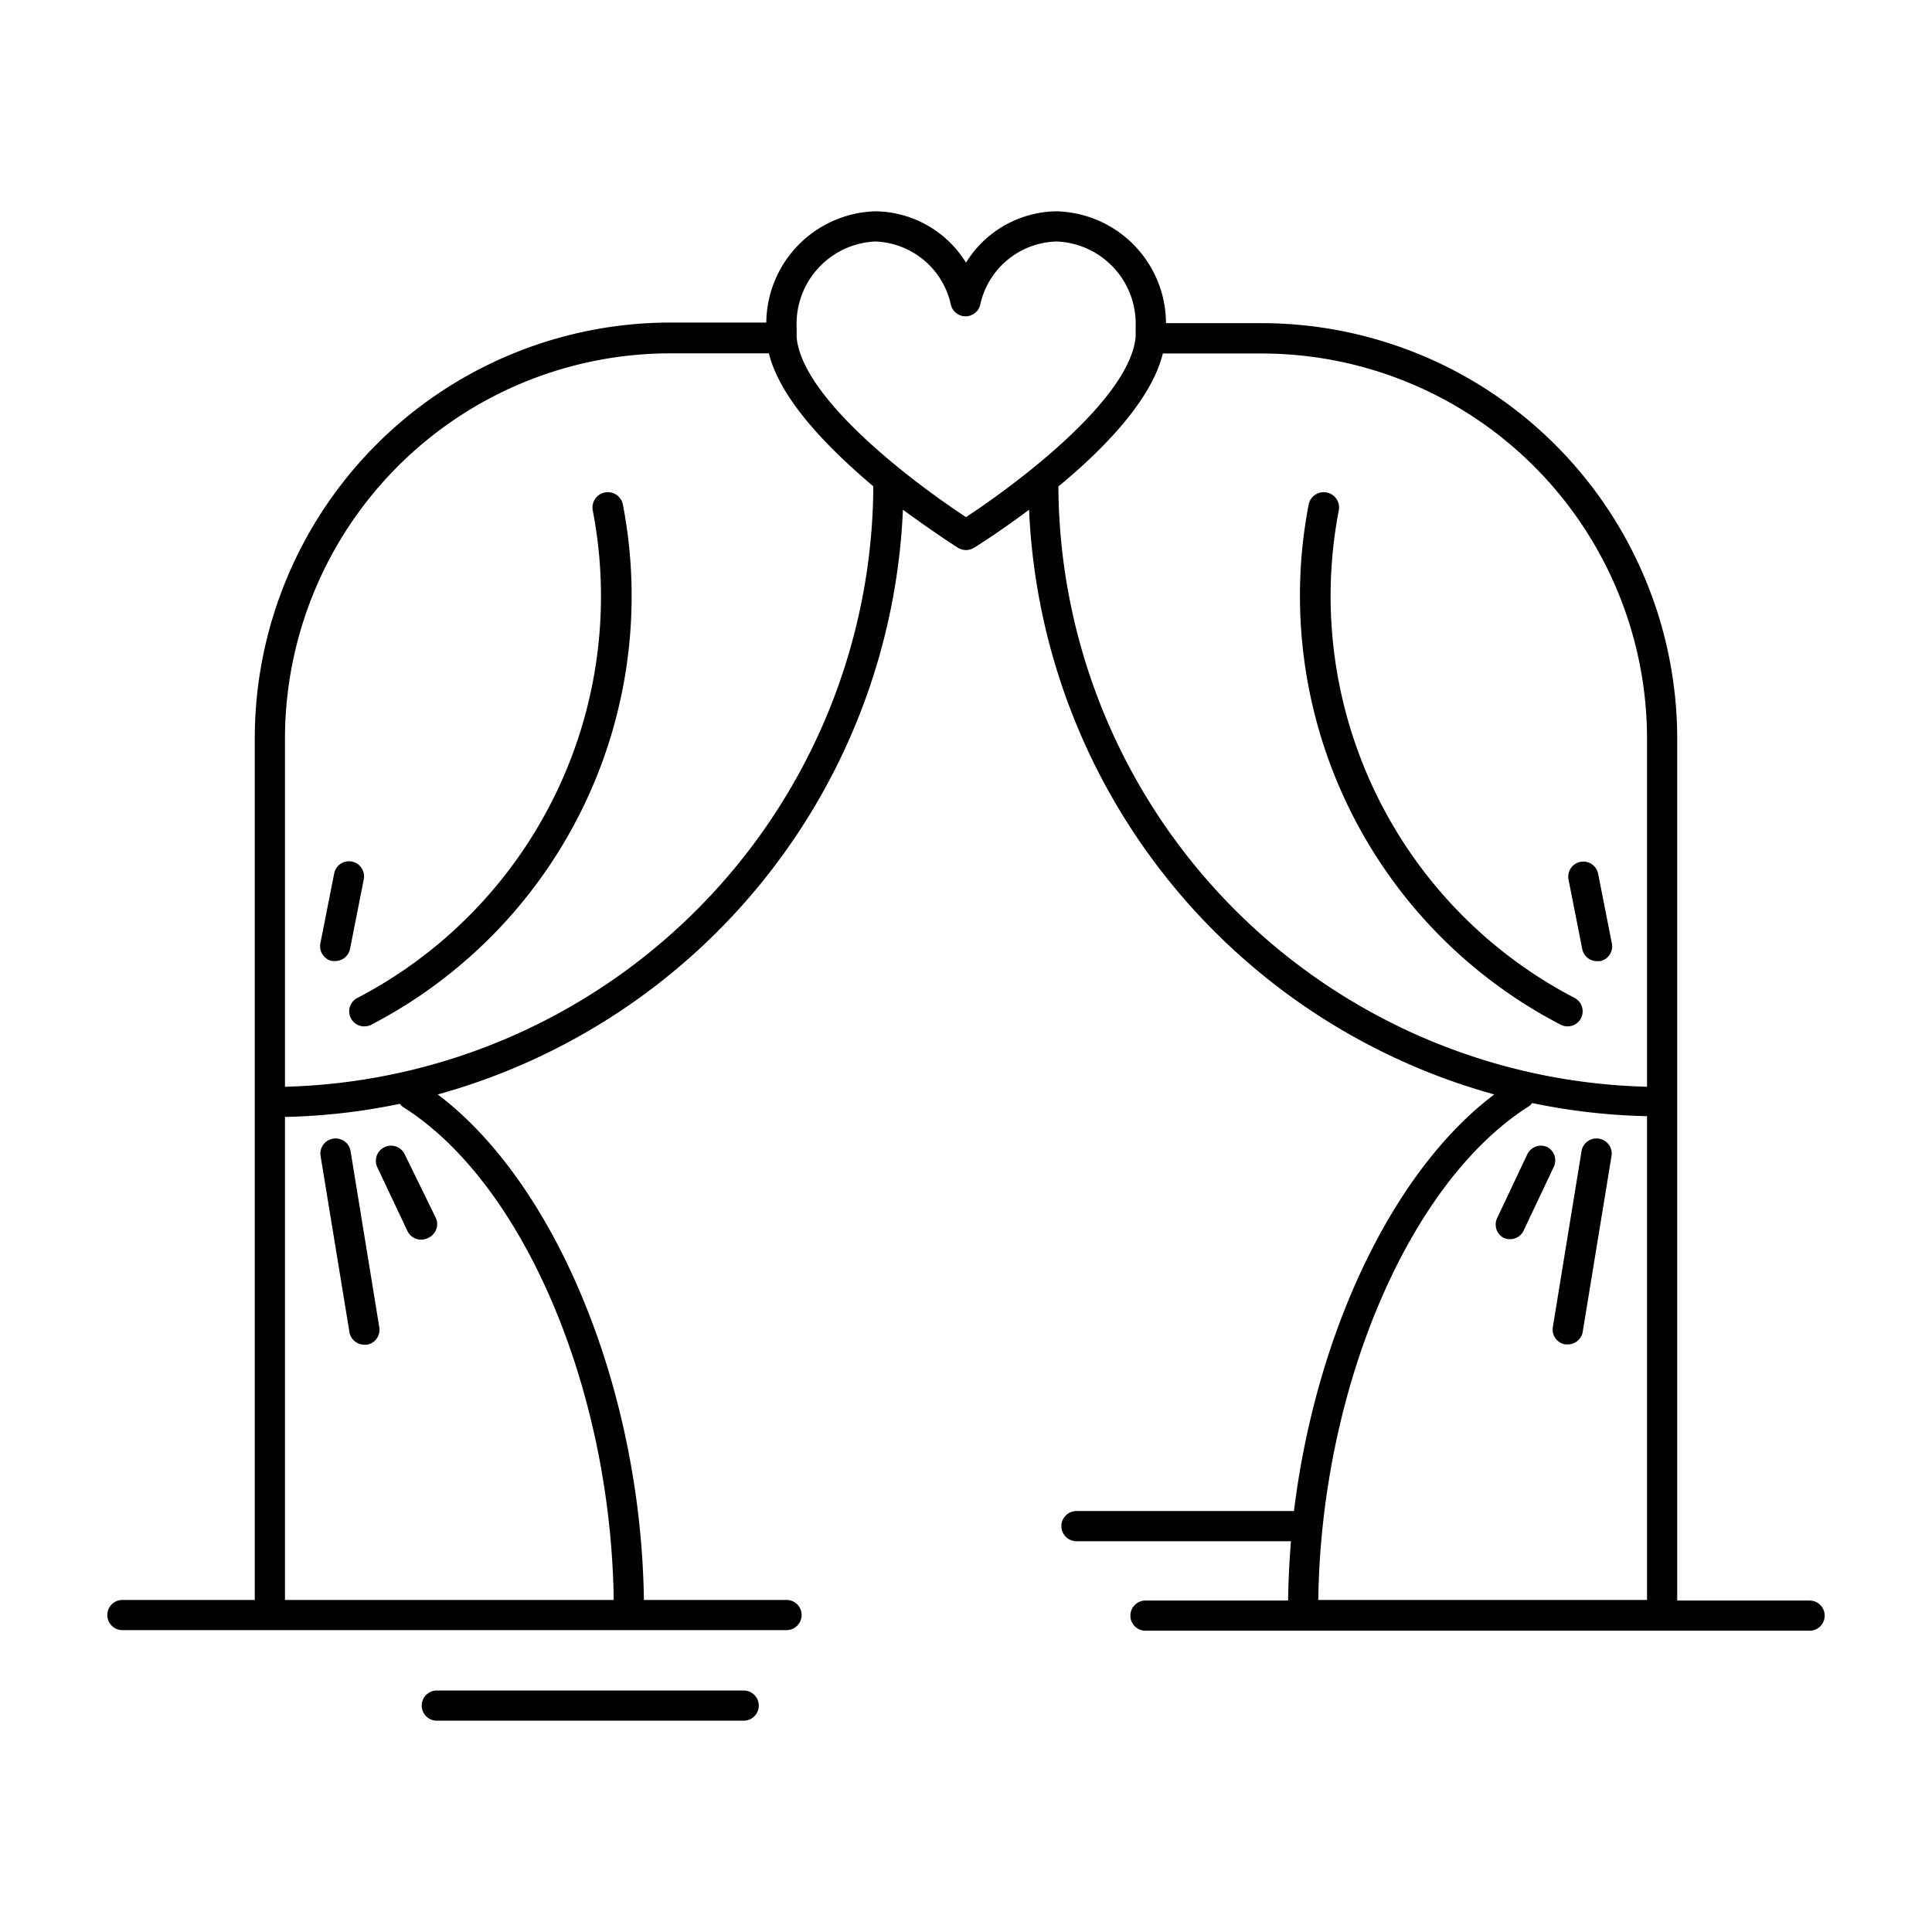 <?xml version="1.0" ?><svg data-name="Layer 1" id="Layer_1" viewBox="0 0 128 128" xmlns="http://www.w3.org/2000/svg"><title/><path d="M103.4,67.89a1,1,0,0,0,.46.11,1,1,0,0,0,.47-1.88A30,30,0,0,1,88.7,33.81a1,1,0,1,0-2-.37A32,32,0,0,0,103.4,67.89Z"/><path d="M105.77,63.68H106a1,1,0,0,0,.79-1.18l-.91-4.61a1,1,0,0,0-1.17-.79,1,1,0,0,0-.79,1.18l.91,4.61A1,1,0,0,0,105.77,63.68Z"/><path d="M102.52,76a1,1,0,0,0-1.33.47l-2,4.23A1,1,0,0,0,99.6,82a1,1,0,0,0,.44.1,1,1,0,0,0,.9-.56l2-4.23A1,1,0,0,0,102.52,76Z"/><path d="M105.93,75.44a1,1,0,0,0-1.15.83l-1.9,11.65a1,1,0,0,0,.82,1.15l.16,0a1,1,0,0,0,1-.84l1.91-11.66A1,1,0,0,0,105.93,75.44Z"/><path d="M23.25,67.47a1,1,0,0,0,.89.53,1,1,0,0,0,.46-.11A32,32,0,0,0,41.27,33.44a1,1,0,0,0-2,.37A30,30,0,0,1,23.67,66.12,1,1,0,0,0,23.25,67.47Z"/><path d="M22,63.67h.19a1,1,0,0,0,1-.8l.91-4.61a1,1,0,0,0-.79-1.18,1,1,0,0,0-1.17.79l-.91,4.61A1,1,0,0,0,22,63.67Z"/><path d="M26.81,76.47A1,1,0,0,0,25.48,76,1,1,0,0,0,25,77.34l2,4.23a1,1,0,0,0,.9.56A1.12,1.12,0,0,0,28.4,82a1,1,0,0,0,.46-1.34Z"/><path d="M22.07,75.44a1,1,0,0,0-.83,1.15l1.91,11.66a1,1,0,0,0,1,.84l.16,0a1,1,0,0,0,.82-1.15l-1.9-11.65A1,1,0,0,0,22.07,75.44Z"/><path d="M7.11,107a1,1,0,0,0,1,1h44a1,1,0,0,0,0-2H42.66C42.47,92.11,36.86,78.43,29,72.51A42.06,42.06,0,0,0,59.82,33.77c2,1.46,3.48,2.42,3.65,2.52a1,1,0,0,0,1.06,0c.17-.1,1.7-1.06,3.65-2.52A42.06,42.06,0,0,0,99,72.51c-6.74,5.07-11.83,15.85-13.27,27.6H71.32a1,1,0,0,0,0,2H85.53c-.11,1.31-.17,2.62-.19,3.93H75.89a1,1,0,0,0,0,2h44a1,1,0,0,0,0-2h-8.77V48.93A27.55,27.55,0,0,0,83.61,21.41H77.25A7.44,7.44,0,0,0,70,14a7.15,7.15,0,0,0-6,3.4A7.15,7.15,0,0,0,58,14a7.44,7.44,0,0,0-7.23,7.37H44.39A27.55,27.55,0,0,0,16.88,48.93V106H8.11A1,1,0,0,0,7.11,107Zm80.23-1c.19-14,6-27.66,13.93-32.69a1.05,1.05,0,0,0,.24-.23,41.44,41.44,0,0,0,7.61.87V106Zm21.78-57.11V72a40,40,0,0,1-39-39.77c3-2.47,6.17-5.73,6.92-8.81h6.55A25.54,25.54,0,0,1,109.12,48.93ZM58,16A5.32,5.32,0,0,1,63,20.2a1,1,0,0,0,1.94,0A5.32,5.32,0,0,1,70,16a5.45,5.45,0,0,1,5.24,5.63s0,.23,0,.3,0,.32,0,.39C74.85,26.44,67.44,32,64,34.26,60.56,32,53.15,26.44,52.78,22.35c0-.06,0-.34,0-.4v-.27A5.46,5.46,0,0,1,58,16ZM44.39,23.41h6.55c.76,3.09,4,6.34,6.92,8.81A40,40,0,0,1,18.88,72V48.93A25.54,25.54,0,0,1,44.39,23.41ZM18.88,74a41.44,41.44,0,0,0,7.61-.87,1.05,1.05,0,0,0,.24.23C34.67,78.38,40.47,92,40.66,106H18.88Z"/><path d="M28.94,112a1,1,0,0,0,0,2H49.27a1,1,0,0,0,0-2Z"/></svg>